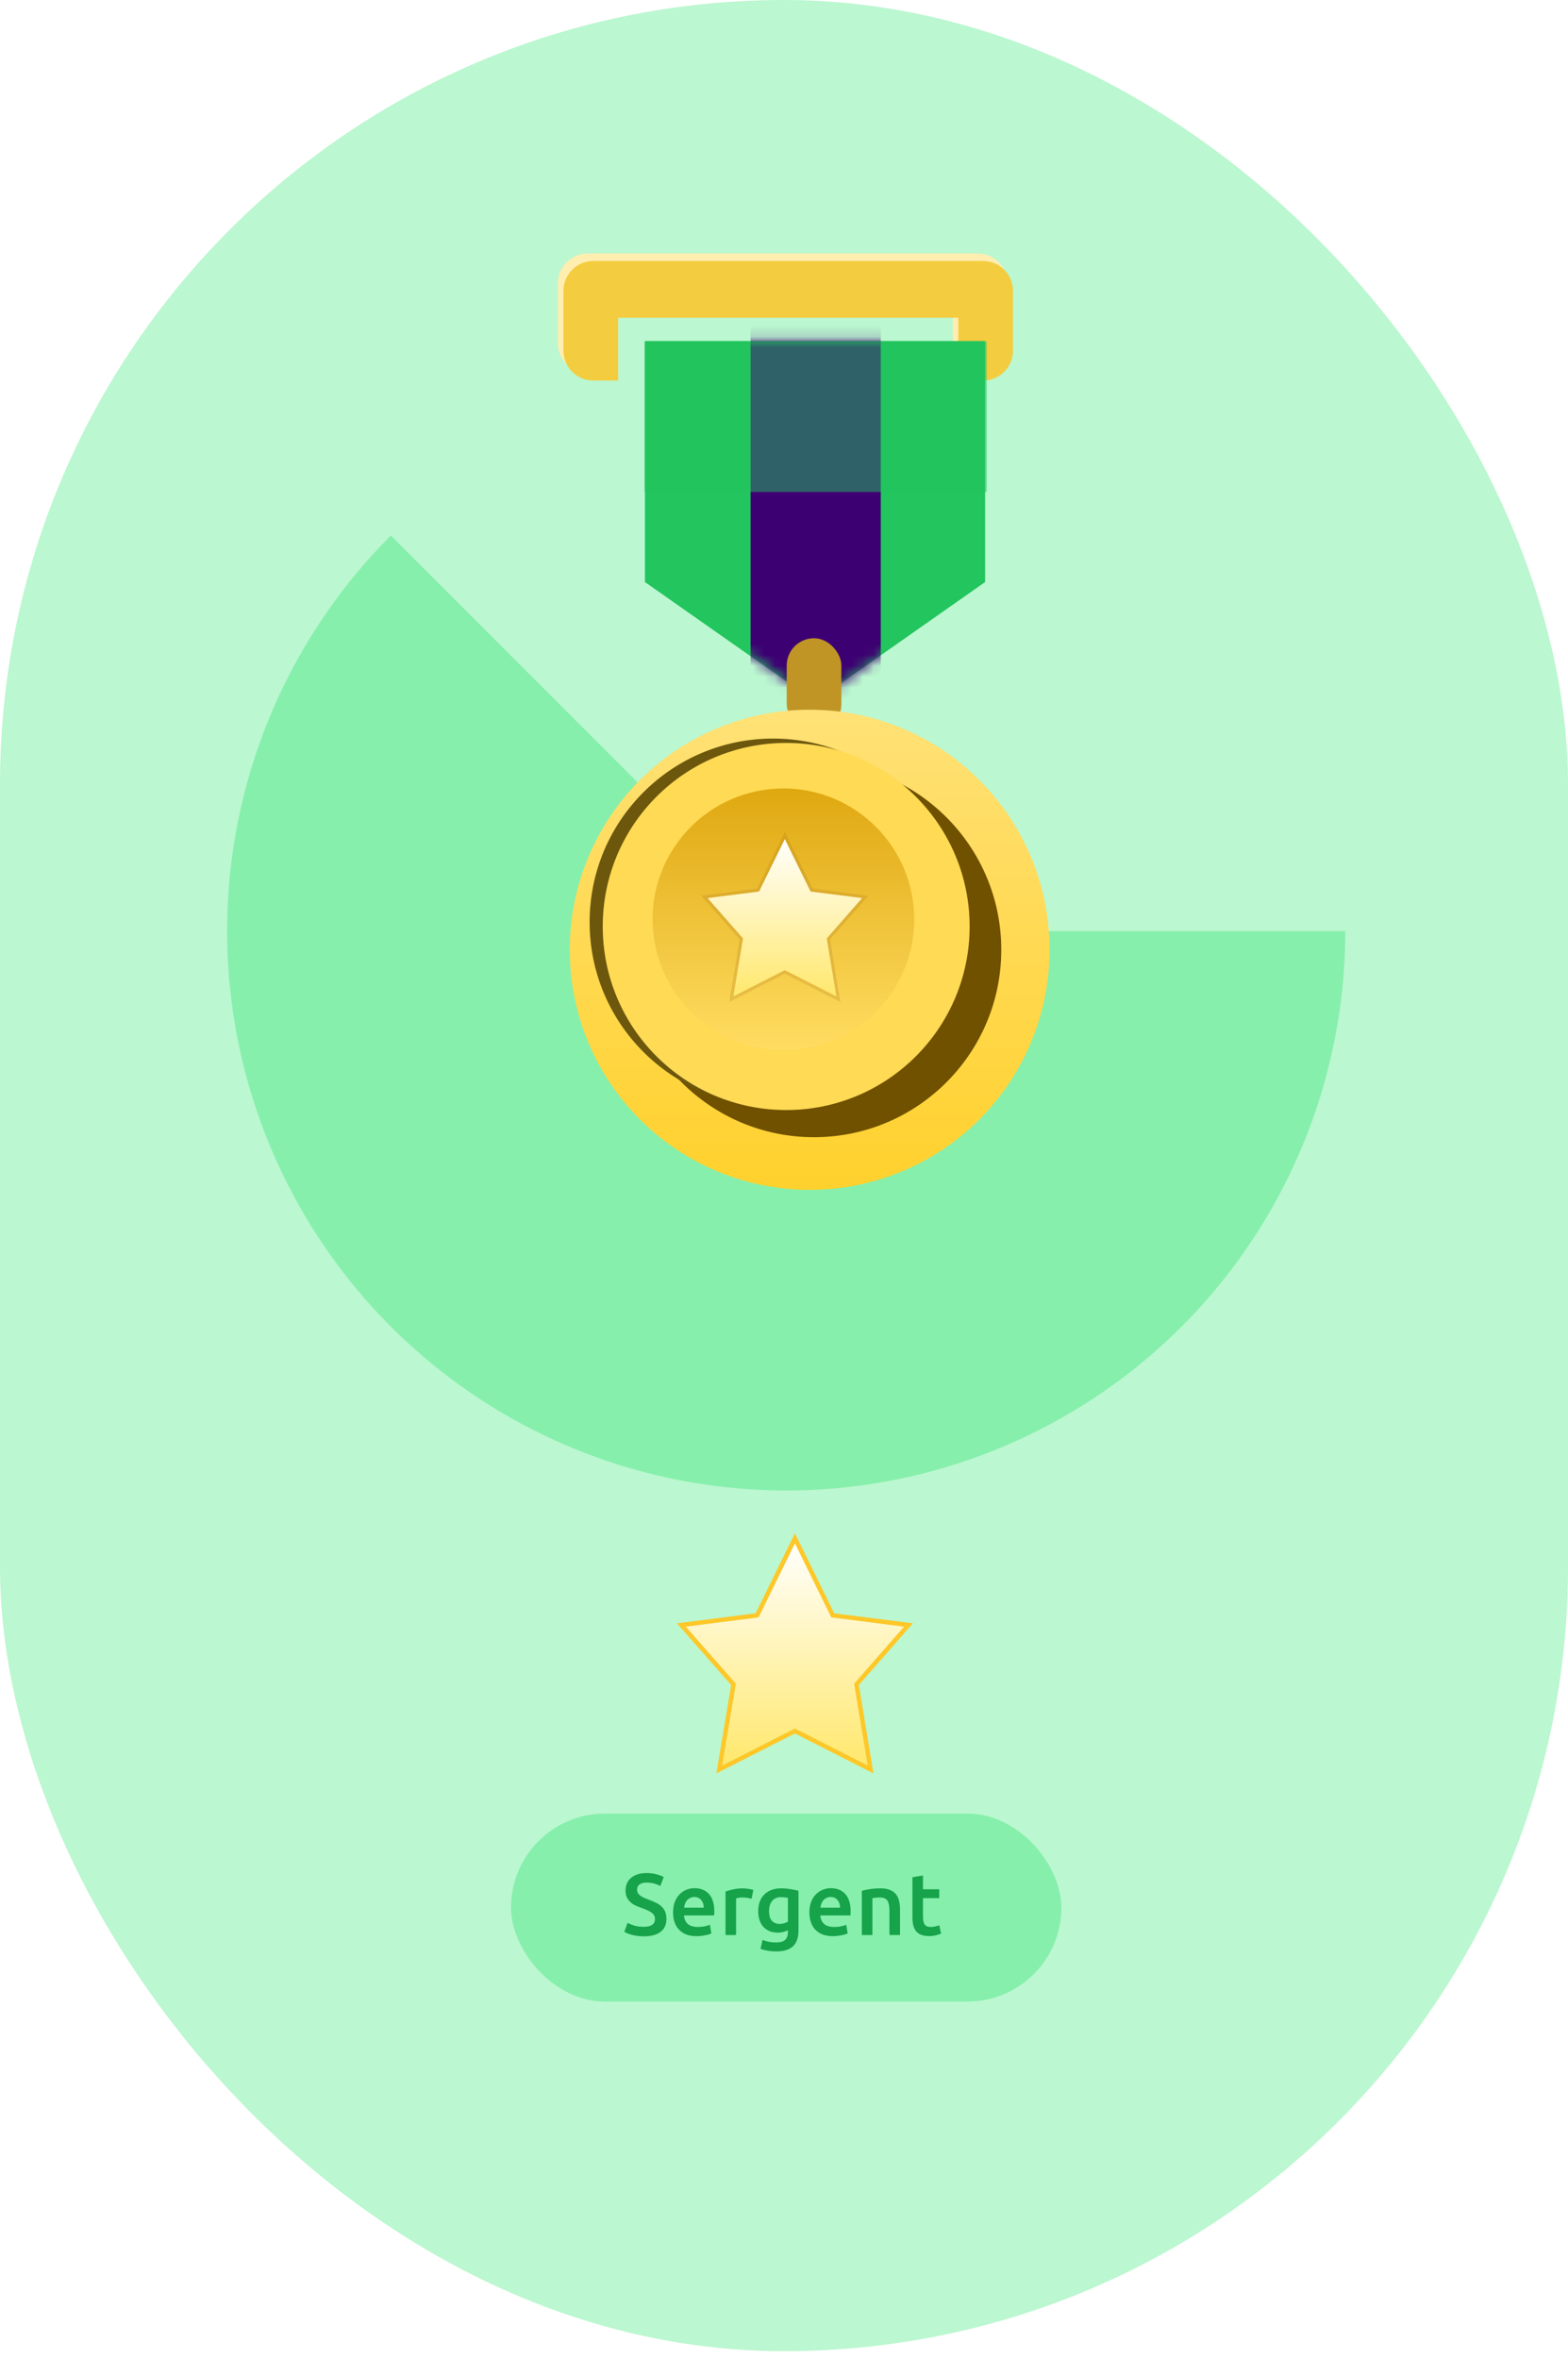 <svg width="143" height="215" viewBox="0 0 143 215" fill="none" xmlns="http://www.w3.org/2000/svg">
<rect width="143" height="214.301" rx="71.5" fill="#BBF7D0"/>
<rect x="46.605" y="165.306" width="50.189" height="17.128" rx="8.564" fill="#86EFAC"/>
<path d="M58.699 175.622C59.06 175.622 59.323 175.56 59.487 175.438C59.652 175.316 59.734 175.144 59.734 174.92C59.734 174.788 59.705 174.673 59.647 174.578C59.594 174.482 59.514 174.397 59.408 174.323C59.307 174.243 59.182 174.172 59.033 174.108C58.885 174.039 58.715 173.972 58.524 173.909C58.332 173.84 58.147 173.765 57.966 173.686C57.791 173.601 57.634 173.497 57.496 173.375C57.363 173.253 57.254 173.107 57.169 172.937C57.09 172.767 57.05 172.562 57.05 172.323C57.05 171.824 57.222 171.434 57.568 171.152C57.913 170.865 58.383 170.722 58.978 170.722C59.323 170.722 59.628 170.762 59.894 170.842C60.165 170.916 60.377 170.998 60.531 171.089L60.22 171.901C60.04 171.8 59.841 171.723 59.623 171.67C59.41 171.617 59.19 171.59 58.962 171.59C58.691 171.59 58.478 171.646 58.324 171.758C58.176 171.869 58.101 172.026 58.101 172.228C58.101 172.35 58.125 172.456 58.173 172.546C58.226 172.631 58.298 172.708 58.388 172.777C58.484 172.846 58.593 172.91 58.715 172.969C58.842 173.027 58.98 173.083 59.129 173.136C59.389 173.232 59.62 173.33 59.822 173.431C60.029 173.526 60.202 173.643 60.34 173.781C60.483 173.914 60.592 174.073 60.667 174.259C60.741 174.44 60.778 174.66 60.778 174.92C60.778 175.42 60.6 175.807 60.244 176.084C59.894 176.354 59.379 176.49 58.699 176.49C58.471 176.49 58.261 176.474 58.069 176.442C57.884 176.416 57.716 176.381 57.568 176.338C57.424 176.296 57.299 176.254 57.193 176.211C57.087 176.163 57.002 176.121 56.938 176.084L57.233 175.263C57.376 175.343 57.57 175.422 57.815 175.502C58.059 175.582 58.354 175.622 58.699 175.622ZM61.384 174.307C61.384 173.941 61.437 173.619 61.543 173.343C61.655 173.067 61.801 172.839 61.981 172.658C62.162 172.472 62.369 172.334 62.603 172.244C62.836 172.148 63.075 172.1 63.32 172.1C63.893 172.1 64.34 172.278 64.658 172.634C64.982 172.99 65.144 173.521 65.144 174.227C65.144 174.28 65.141 174.342 65.136 174.411C65.136 174.474 65.133 174.533 65.128 174.586H62.38C62.406 174.92 62.523 175.181 62.73 175.367C62.943 175.547 63.248 175.637 63.646 175.637C63.88 175.637 64.093 175.616 64.284 175.574C64.48 175.531 64.634 175.486 64.746 175.438L64.873 176.227C64.82 176.254 64.746 176.283 64.65 176.315C64.56 176.341 64.454 176.365 64.332 176.386C64.215 176.413 64.087 176.434 63.949 176.45C63.811 176.466 63.67 176.474 63.527 176.474C63.16 176.474 62.842 176.421 62.571 176.315C62.3 176.203 62.077 176.052 61.902 175.861C61.726 175.664 61.596 175.436 61.511 175.175C61.426 174.91 61.384 174.62 61.384 174.307ZM64.18 173.877C64.18 173.744 64.162 173.619 64.124 173.502C64.087 173.38 64.031 173.277 63.957 173.192C63.888 173.101 63.8 173.032 63.694 172.985C63.593 172.931 63.471 172.905 63.328 172.905C63.179 172.905 63.049 172.934 62.937 172.993C62.826 173.046 62.73 173.117 62.651 173.208C62.576 173.298 62.518 173.401 62.475 173.518C62.433 173.635 62.404 173.755 62.388 173.877H64.18ZM68.54 173.072C68.46 173.046 68.349 173.019 68.206 172.993C68.067 172.961 67.906 172.945 67.72 172.945C67.613 172.945 67.499 172.955 67.377 172.977C67.26 172.998 67.178 173.016 67.13 173.032V176.37H66.166V172.403C66.352 172.334 66.583 172.27 66.859 172.212C67.141 172.148 67.451 172.116 67.791 172.116C67.855 172.116 67.929 172.122 68.014 172.132C68.099 172.137 68.184 172.148 68.269 172.164C68.354 172.175 68.437 172.191 68.516 172.212C68.596 172.228 68.66 172.244 68.707 172.26L68.54 173.072ZM70.136 174.18C70.136 174.589 70.224 174.889 70.399 175.08C70.579 175.266 70.811 175.359 71.092 175.359C71.246 175.359 71.389 175.337 71.522 175.295C71.66 175.252 71.772 175.202 71.857 175.144V172.985C71.788 172.969 71.703 172.955 71.602 172.945C71.501 172.929 71.374 172.921 71.219 172.921C70.869 172.921 70.601 173.038 70.415 173.271C70.229 173.5 70.136 173.802 70.136 174.18ZM72.821 175.948C72.821 176.612 72.651 177.098 72.311 177.406C71.976 177.714 71.461 177.868 70.765 177.868C70.51 177.868 70.261 177.847 70.016 177.804C69.778 177.762 69.56 177.706 69.363 177.637L69.538 176.816C69.703 176.886 69.889 176.941 70.096 176.984C70.309 177.026 70.537 177.048 70.781 177.048C71.169 177.048 71.445 176.968 71.61 176.809C71.775 176.649 71.857 176.413 71.857 176.099V175.94C71.761 175.988 71.634 176.036 71.474 176.084C71.32 176.131 71.142 176.155 70.941 176.155C70.675 176.155 70.431 176.113 70.208 176.028C69.99 175.943 69.801 175.818 69.642 175.653C69.488 175.489 69.366 175.284 69.276 175.04C69.191 174.79 69.148 174.504 69.148 174.18C69.148 173.877 69.193 173.598 69.284 173.343C69.379 173.088 69.515 172.87 69.69 172.69C69.871 172.509 70.088 172.368 70.343 172.268C70.598 172.167 70.888 172.116 71.212 172.116C71.525 172.116 71.822 172.14 72.104 172.188C72.385 172.236 72.624 172.286 72.821 172.339V175.948ZM73.816 174.307C73.816 173.941 73.869 173.619 73.975 173.343C74.087 173.067 74.233 172.839 74.414 172.658C74.594 172.472 74.801 172.334 75.035 172.244C75.269 172.148 75.508 172.1 75.752 172.1C76.326 172.1 76.772 172.278 77.09 172.634C77.414 172.99 77.576 173.521 77.576 174.227C77.576 174.28 77.574 174.342 77.568 174.411C77.568 174.474 77.566 174.533 77.56 174.586H74.812C74.838 174.92 74.955 175.181 75.162 175.367C75.375 175.547 75.68 175.637 76.079 175.637C76.312 175.637 76.525 175.616 76.716 175.574C76.912 175.531 77.067 175.486 77.178 175.438L77.305 176.227C77.252 176.254 77.178 176.283 77.082 176.315C76.992 176.341 76.886 176.365 76.764 176.386C76.647 176.413 76.519 176.434 76.381 176.45C76.243 176.466 76.103 176.474 75.959 176.474C75.593 176.474 75.274 176.421 75.003 176.315C74.732 176.203 74.509 176.052 74.334 175.861C74.159 175.664 74.028 175.436 73.944 175.175C73.859 174.91 73.816 174.62 73.816 174.307ZM76.612 173.877C76.612 173.744 76.594 173.619 76.557 173.502C76.519 173.38 76.464 173.277 76.389 173.192C76.32 173.101 76.233 173.032 76.126 172.985C76.025 172.931 75.903 172.905 75.76 172.905C75.611 172.905 75.481 172.934 75.37 172.993C75.258 173.046 75.162 173.117 75.083 173.208C75.008 173.298 74.95 173.401 74.907 173.518C74.865 173.635 74.836 173.755 74.82 173.877H76.612ZM78.598 172.339C78.784 172.286 79.026 172.236 79.323 172.188C79.621 172.14 79.95 172.116 80.311 172.116C80.651 172.116 80.935 172.164 81.164 172.26C81.392 172.35 81.573 172.48 81.705 172.65C81.843 172.815 81.939 173.016 81.992 173.255C82.05 173.489 82.08 173.747 82.08 174.028V176.37H81.116V174.18C81.116 173.956 81.1 173.768 81.068 173.614C81.041 173.455 80.994 173.327 80.925 173.232C80.861 173.131 80.771 173.059 80.654 173.016C80.542 172.969 80.404 172.945 80.239 172.945C80.117 172.945 79.99 172.953 79.857 172.969C79.724 172.985 79.626 172.998 79.562 173.008V176.37H78.598V172.339ZM83.211 171.104L84.175 170.945V172.204H85.656V173.008H84.175V174.705C84.175 175.04 84.228 175.279 84.334 175.422C84.44 175.566 84.621 175.637 84.876 175.637C85.051 175.637 85.205 175.619 85.338 175.582C85.476 175.544 85.585 175.51 85.664 175.478L85.824 176.243C85.712 176.291 85.566 176.338 85.385 176.386C85.205 176.439 84.993 176.466 84.748 176.466C84.451 176.466 84.201 176.426 83.999 176.346C83.803 176.267 83.646 176.153 83.529 176.004C83.412 175.85 83.33 175.667 83.282 175.454C83.235 175.236 83.211 174.989 83.211 174.713V171.104Z" fill="#16A34A"/>
<path d="M50.875 25.825C50.875 24.322 52.093 23.103 53.596 23.103H89.148C90.651 23.103 91.869 24.322 91.869 25.825V31.277C91.869 32.78 90.651 33.998 89.148 33.998H86.887V28.274H55.858V33.998H53.596C52.093 33.998 50.875 32.78 50.875 31.277V25.825Z" fill="#FFEEB0"/>
<path d="M51.387 26.511C51.387 25.008 52.605 23.789 54.108 23.789H89.66C91.162 23.789 92.381 25.008 92.381 26.511V31.963C92.381 33.466 91.162 34.684 89.66 34.684H87.398V28.96H56.369V34.684H54.108C52.605 34.684 51.387 33.466 51.387 31.963V26.511Z" fill="#F4CC3F"/>
<g filter="url(#filter0_d_5036_90732)">
<path d="M122.687 80.462C122.687 88.847 120.619 97.102 116.667 104.497C112.714 111.892 106.999 118.197 100.027 122.856C93.056 127.514 85.043 130.381 76.698 131.203C68.354 132.025 59.936 130.776 52.189 127.567C44.443 124.359 37.607 119.289 32.288 112.808C26.969 106.326 23.33 98.633 21.695 90.409C20.059 82.186 20.476 73.686 22.91 65.662C25.344 57.638 29.719 50.339 35.648 44.41L71.701 80.462H122.687Z" fill="#86EFAC"/>
</g>
<g filter="url(#filter1_d_5036_90732)">
<path d="M56.633 28.896H87.655V50.866L72.144 61.748L56.633 50.866V28.896Z" fill="#22C55E"/>
<mask id="mask0_5036_90732" style="mask-type:alpha" maskUnits="userSpaceOnUse" x="56" y="28" width="32" height="34">
<path d="M56.699 28.896H87.707V50.869L72.203 61.748L56.699 50.869V28.896Z" fill="#E8356D"/>
</mask>
<g mask="url(#mask0_5036_90732)">
<rect x="66.266" y="15.855" width="11.876" height="45.893" fill="#3D0072"/>
</g>
<rect x="69.562" y="55.989" width="4.986" height="8.494" rx="2.493" fill="#C09525"/>
<circle cx="71.655" cy="84.385" r="21.882" fill="url(#paint0_linear_5036_90732)"/>
<circle cx="72.05" cy="84.386" r="17.081" fill="#705100"/>
<path opacity="0.5" d="M87.809 42.657L56.591 42.657L56.591 28.935L87.809 28.935L87.809 42.657Z" fill="#22C55E"/>
</g>
<circle cx="70.503" cy="84.047" r="16.73" fill="#6C570D"/>
<circle cx="71.699" cy="84.446" r="16.73" fill="#FFDA55"/>
<circle opacity="0.8" cx="71.445" cy="83.797" r="11.93" fill="url(#paint1_linear_5036_90732)"/>
<path d="M71.576 76.479L73.925 81.259L78.624 81.857L75.397 85.537L76.275 90.819L71.576 88.429L66.877 90.819L67.762 85.537L64.527 81.857L69.226 81.259L71.576 76.479Z" fill="url(#paint2_linear_5036_90732)"/>
<path d="M71.702 76.417L71.576 76.159L71.449 76.417L69.133 81.129L64.51 81.717L64.246 81.75L64.421 81.95L67.612 85.58L66.738 90.796L66.691 91.072L66.941 90.945L71.576 88.587L76.211 90.945L76.46 91.072L76.414 90.796L75.548 85.58L78.73 81.95L78.905 81.75L78.642 81.717L74.018 81.129L71.702 76.417Z" stroke="#A36D1D" stroke-opacity="0.2" stroke-width="0.282"/>
<g filter="url(#filter2_d_5036_90732)">
<path d="M72.497 138.275L75.817 145.028L82.456 145.872L77.897 151.072L79.136 158.534L72.497 155.158L65.859 158.534L67.109 151.072L62.539 145.872L69.178 145.028L72.497 138.275Z" fill="url(#paint3_linear_5036_90732)"/>
<path d="M72.676 138.187L72.497 137.823L72.318 138.187L69.046 144.844L62.514 145.674L62.142 145.722L62.389 146.004L66.897 151.133L65.662 158.502L65.597 158.891L65.949 158.712L72.497 155.382L79.046 158.712L79.397 158.891L79.333 158.502L78.109 151.133L82.605 146.004L82.853 145.722L82.481 145.674L75.948 144.844L72.676 138.187Z" stroke="#FFC727" stroke-width="0.399"/>
</g>
<defs>
<filter id="filter0_d_5036_90732" x="11.912" y="40.008" width="119.579" height="104.645" filterUnits="userSpaceOnUse" color-interpolation-filters="sRGB">
<feFlood flood-opacity="0" result="BackgroundImageFix"/>
<feColorMatrix in="SourceAlpha" type="matrix" values="0 0 0 0 0 0 0 0 0 0 0 0 0 0 0 0 0 0 127 0" result="hardAlpha"/>
<feOffset dy="4.402"/>
<feGaussianBlur stdDeviation="4.402"/>
<feComposite in2="hardAlpha" operator="out"/>
<feColorMatrix type="matrix" values="0 0 0 0 0.038 0 0 0 0 0.028 0 0 0 0 0.046 0 0 0 0.15 0"/>
<feBlend mode="normal" in2="BackgroundImageFix" result="effect1_dropShadow_5036_90732"/>
<feBlend mode="normal" in="SourceGraphic" in2="effect1_dropShadow_5036_90732" result="shape"/>
</filter>
<filter id="filter1_d_5036_90732" x="49.461" y="28.584" width="48.759" height="82.365" filterUnits="userSpaceOnUse" color-interpolation-filters="sRGB">
<feFlood flood-opacity="0" result="BackgroundImageFix"/>
<feColorMatrix in="SourceAlpha" type="matrix" values="0 0 0 0 0 0 0 0 0 0 0 0 0 0 0 0 0 0 127 0" result="hardAlpha"/>
<feOffset dx="2.185" dy="2.185"/>
<feGaussianBlur stdDeviation="1.248"/>
<feComposite in2="hardAlpha" operator="out"/>
<feColorMatrix type="matrix" values="0 0 0 0 0 0 0 0 0 0 0 0 0 0 0 0 0 0 0.3 0"/>
<feBlend mode="normal" in2="BackgroundImageFix" result="effect1_dropShadow_5036_90732"/>
<feBlend mode="normal" in="SourceGraphic" in2="effect1_dropShadow_5036_90732" result="shape"/>
</filter>
<filter id="filter2_d_5036_90732" x="56.962" y="134.981" width="31.068" height="31.437" filterUnits="userSpaceOnUse" color-interpolation-filters="sRGB">
<feFlood flood-opacity="0" result="BackgroundImageFix"/>
<feColorMatrix in="SourceAlpha" type="matrix" values="0 0 0 0 0 0 0 0 0 0 0 0 0 0 0 0 0 0 127 0" result="hardAlpha"/>
<feOffset dy="2.39"/>
<feGaussianBlur stdDeviation="2.39"/>
<feComposite in2="hardAlpha" operator="out"/>
<feColorMatrix type="matrix" values="0 0 0 0 0.525 0 0 0 0 0.521 0 0 0 0 0.521 0 0 0 0.06 0"/>
<feBlend mode="normal" in2="BackgroundImageFix" result="effect1_dropShadow_5036_90732"/>
<feBlend mode="normal" in="SourceGraphic" in2="effect1_dropShadow_5036_90732" result="shape"/>
</filter>
<linearGradient id="paint0_linear_5036_90732" x1="71.655" y1="62.503" x2="71.655" y2="106.267" gradientUnits="userSpaceOnUse">
<stop stop-color="#FFE176"/>
<stop offset="1" stop-color="#FFD12D"/>
</linearGradient>
<linearGradient id="paint1_linear_5036_90732" x1="71.445" y1="71.867" x2="71.445" y2="95.727" gradientUnits="userSpaceOnUse">
<stop stop-color="#D79B00"/>
<stop offset="1" stop-color="#FFDD64"/>
</linearGradient>
<linearGradient id="paint2_linear_5036_90732" x1="71.576" y1="76.479" x2="71.576" y2="90.819" gradientUnits="userSpaceOnUse">
<stop stop-color="white"/>
<stop offset="0" stop-color="#FFFFFD"/>
<stop offset="1" stop-color="#FFE86D"/>
</linearGradient>
<linearGradient id="paint3_linear_5036_90732" x1="72.497" y1="138.275" x2="72.497" y2="158.534" gradientUnits="userSpaceOnUse">
<stop stop-color="white"/>
<stop offset="0" stop-color="#FFFFFD"/>
<stop offset="1" stop-color="#FFE86D"/>
</linearGradient>
</defs>
</svg>
